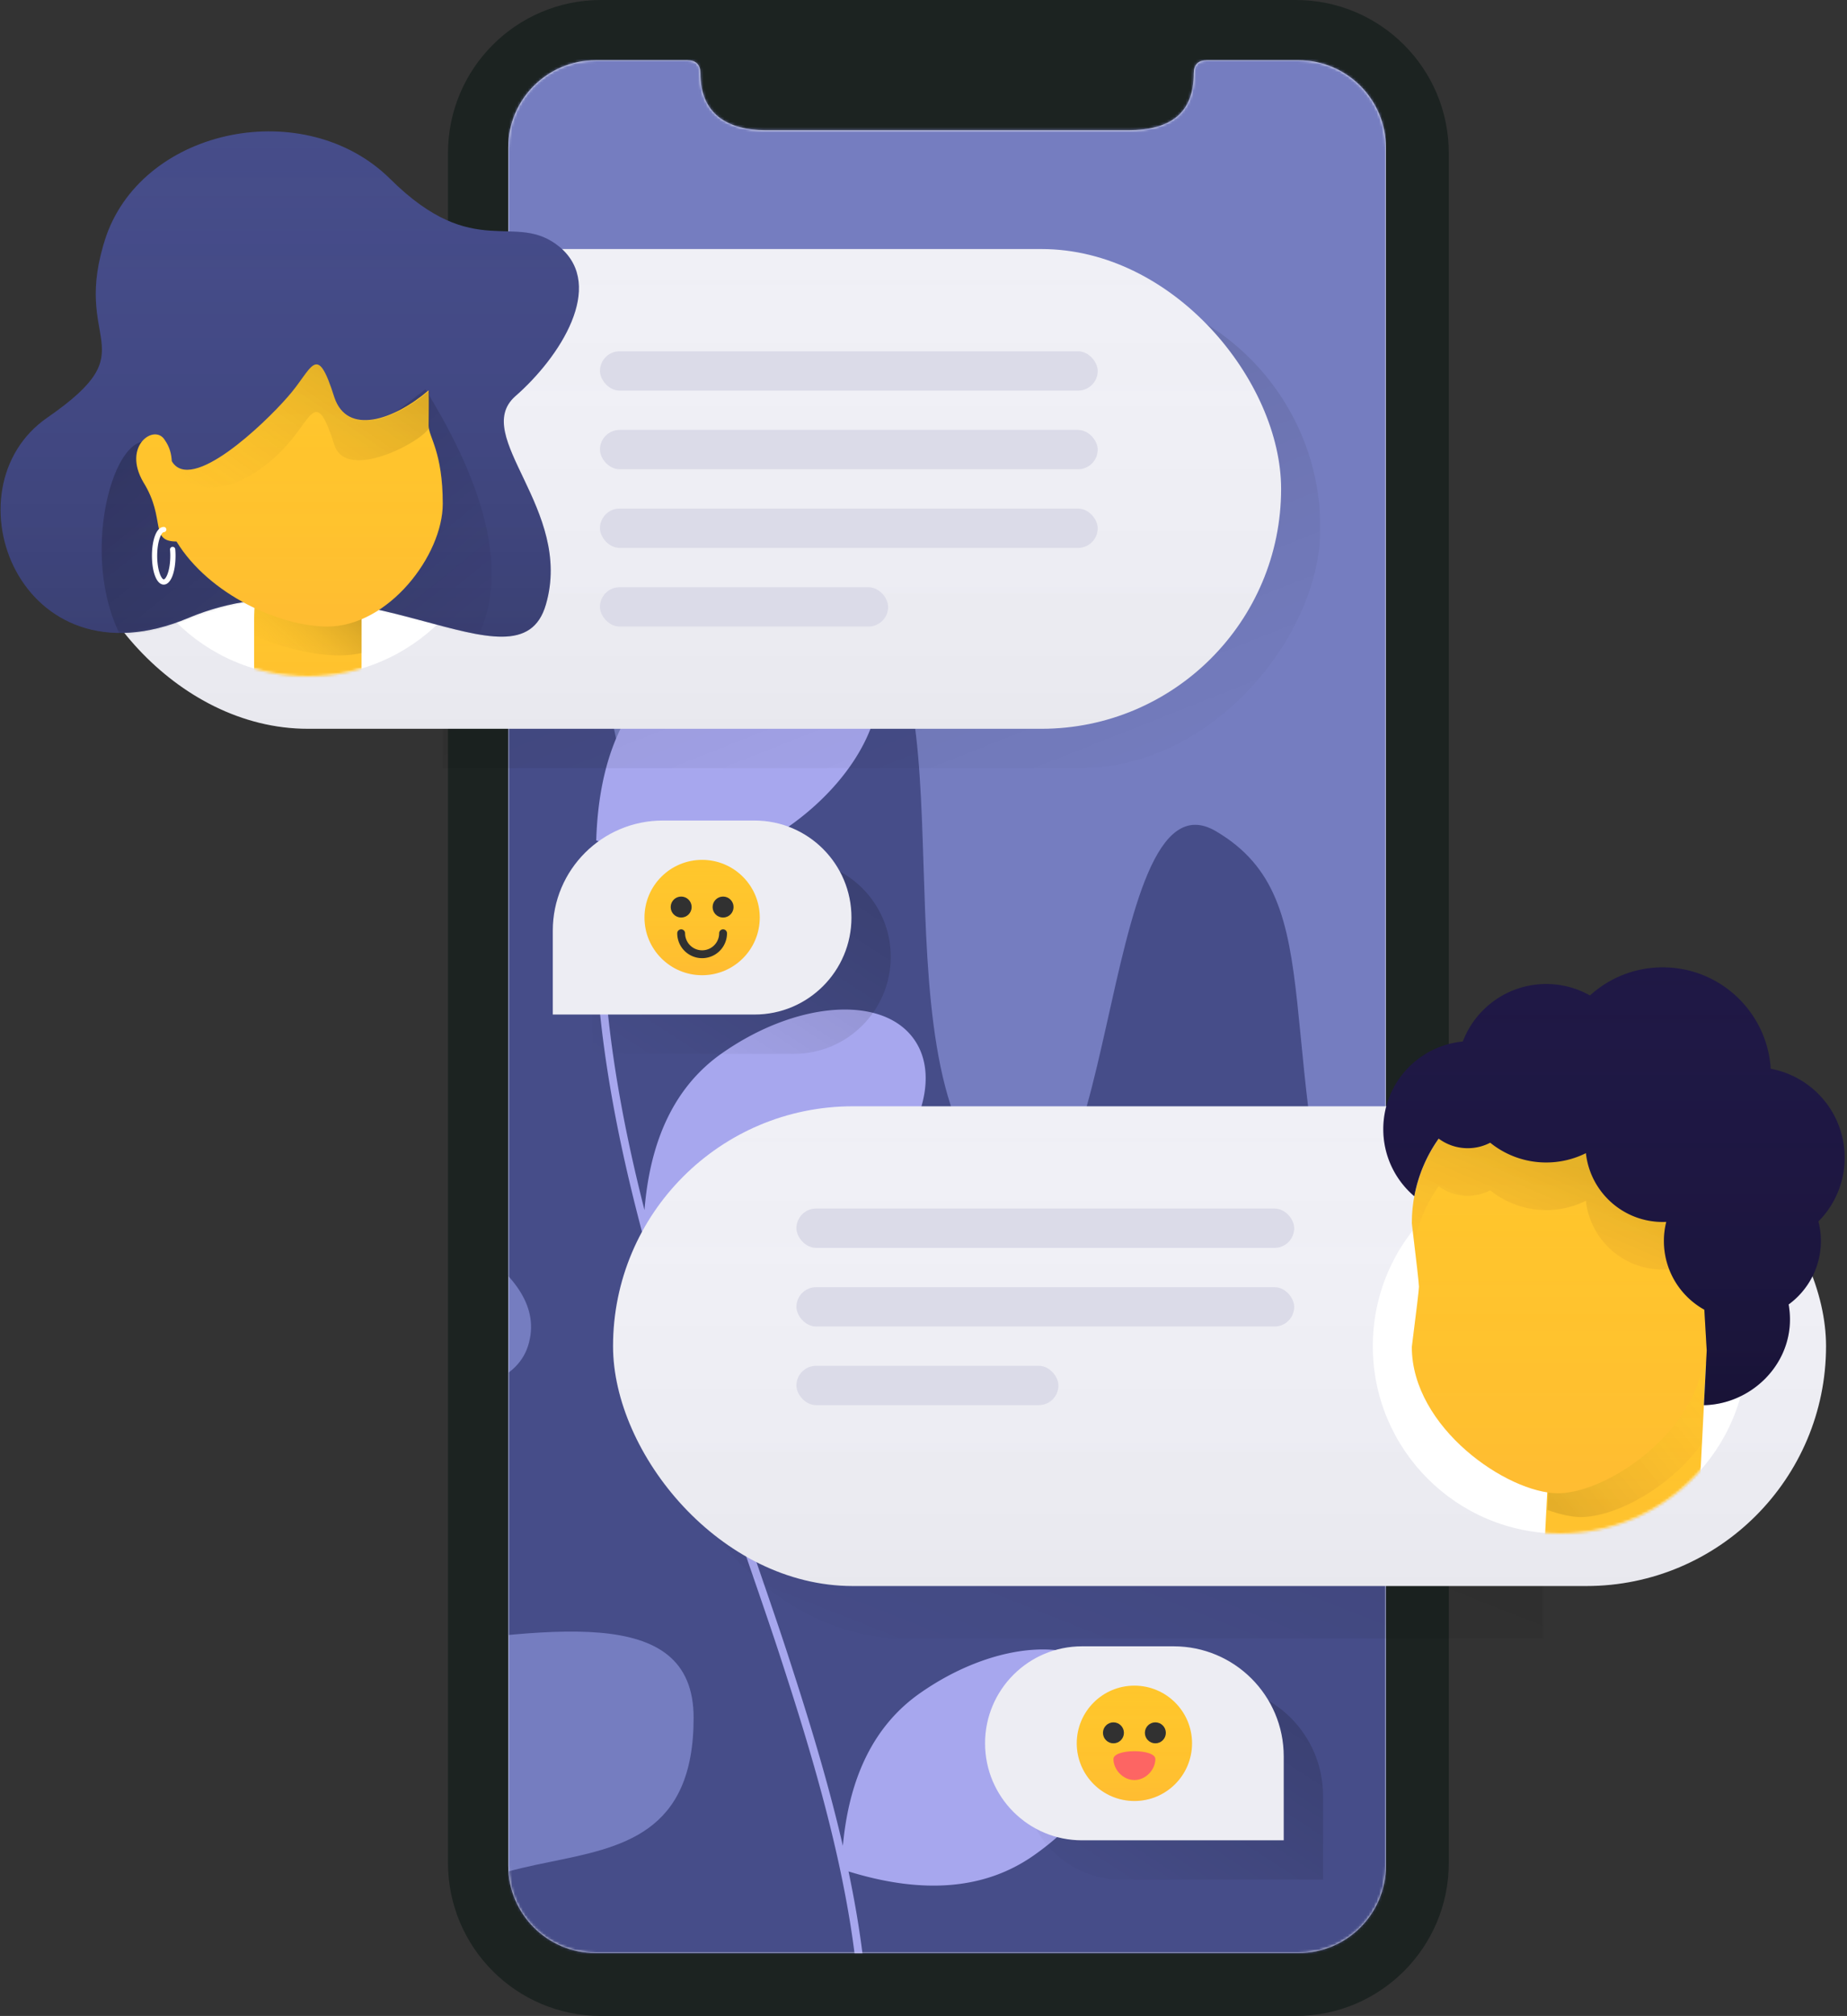 <svg width="705" height="769" xmlns="http://www.w3.org/2000/svg" xmlns:xlink="http://www.w3.org/1999/xlink"><rect width="100%" height="100%" fill="#333333" stroke="none"/><defs><linearGradient x1="100%" y1="0%" x2="0%" y2="100%" id="e"><stop stop-opacity=".183" offset="0%"/><stop stop-opacity="0" offset="100%"/></linearGradient><linearGradient x1="50%" y1="0%" x2="50%" y2="100%" id="g"><stop stop-color="#FFC62C" stop-opacity="0" offset="0%"/><stop stop-color="#FF6663" stop-opacity=".1" offset="100%"/></linearGradient><linearGradient x1="50%" y1="0%" x2="50%" y2="100%" id="i"><stop stop-color="#F0F0F6" stop-opacity="0" offset="0%"/><stop stop-opacity=".03" offset="100%"/></linearGradient><linearGradient x1="0%" y1="84.06%" x2="100%" y2="0%" id="m"><stop stop-opacity=".1" offset="0%"/><stop stop-color="#FF6663" stop-opacity="0" offset="100%"/></linearGradient><linearGradient x1="50%" y1="0%" x2="50%" y2="100%" id="p"><stop stop-color="#1F1845" stop-opacity="0" offset="0%"/><stop stop-opacity=".2" offset="100%"/></linearGradient><linearGradient x1="64.016%" y1="22.966%" x2="0%" y2="100%" id="q"><stop stop-opacity=".1" offset="0%"/><stop stop-color="#FF6663" stop-opacity="0" offset="100%"/></linearGradient><linearGradient x1="100%" y1="0%" x2="0%" y2="104.574%" id="w"><stop stop-opacity=".35" offset="0%"/><stop stop-color="#FFC62C" stop-opacity="0" offset="100%"/></linearGradient><linearGradient x1="50%" y1="0%" x2="50%" y2="100%" id="y"><stop stop-color="#403F9F" stop-opacity="0" offset="0%"/><stop stop-opacity=".2" offset="100%"/></linearGradient><linearGradient x1="0%" y1="0%" x2="100%" y2="100%" id="z"><stop stop-opacity=".3" offset="0%"/><stop stop-color="#1F1845" stop-opacity="0" offset="100%"/></linearGradient><linearGradient x1="100%" y1="0%" x2="0%" y2="100%" id="C"><stop stop-opacity=".2" offset="0%"/><stop stop-color="#FFC62C" stop-opacity="0" offset="100%"/></linearGradient><path d="M68.333 0c3.334 0 5 1.667 5 5.002 0 15.208 9.952 21.677 25 21.677h138.334c16.096 0 25-6.47 25-21.677 0-3.335 1.666-5.002 5-5.002h35C320.077 0 335 14.93 335 33.349V688.65C335 707.07 320.076 722 301.667 722H33.333C14.923 722 0 707.07 0 688.651V33.35C0 14.93 14.924 0 33.333 0h35z" id="a"/><path d="M335 2.218v758.564c0 1.225-.327 2.218-.73 2.218H.73c-.403 0-.73-.993-.73-2.218V2.218C0 .993.327 0 .73 0h333.54c.403 0 .73.993.73 2.218z" id="c"/><path d="M69.358 73.148h58.096l-3.631 70.804C123.47 160.217 110.01 173 93.867 173c-15.635 0-28.14-12.428-28.14-28.14 0-.038.01-.458 0-.908l3.63-70.804z" id="l"/><path d="M122.546 112.755c8.145 2.78 13.766 10.443 13.616 18.869-.169 9.837-6.206 17.624-14.224 20.074-4.843 27.57-37.417 48.915-55.218 48.915-19.264 0-55.827-24.995-55.827-55.827 1.815-14.24 2.723-21.9 2.723-22.978 0-1.079-.908-9.153-2.723-24.225 0-30.832 24.994-55.827 55.827-55.827 30.832 0 55.826 24.995 55.826 55.827v15.172z" id="n"/><path d="M122.384 167.018l1.07-20.87-.908-15.551c-9.203-5.112-15.432-14.932-15.432-26.206 0-2.515.31-4.958.894-7.292-.447.02-.896.03-1.347.03-15.193 0-27.704-11.484-29.325-26.245a33.9 33.9 0 01-15.155 3.551 33.898 33.898 0 01-21.37-7.541 18.529 18.529 0 01-8.586 2.095c-4.15 0-7.984-1.36-11.08-3.657a55.533 55.533 0 00-9.31 21.987C4.593 81.159 0 71.979 0 61.727 0 44.268 13.321 29.92 30.354 28.294c4.88-12.826 17.289-21.94 31.827-21.94 6.072 0 11.772 1.59 16.708 4.376C86.224 4.063 95.968 0 106.661 0c21.934 0 39.875 17.099 41.221 38.695 16.056 2.95 28.221 17.016 28.221 33.925 0 9.48-3.825 18.068-10.015 24.303.612 2.388.938 4.89.938 7.468 0 9.945-4.846 18.757-12.305 24.206a32.88 32.88 0 01.504 5.75c0 17.8-15.113 32.275-32.841 32.67z" id="o"/><path d="M71.5 87C82.822 87 92 102.395 92 121.386v20.228C92 160.604 82.822 176 71.5 176S51 160.605 51 141.614v-20.228C51 102.396 60.178 87 71.5 87z" id="v"/><path d="M40.61 39.826c14.759-41.449 76.01-53.43 108.234-21.657 32.51 32.309 47.7 11.804 64.94 26.168 17.358 14.802.06 41.855-17.137 56.85-17.033 15.217 22.301 43.116 11.726 79.408-10.445 36.215-72.066-21.939-136.492 5.14-64.427 27.08-92.97-49.364-53.82-76.427 39.151-27.064 8.358-27.58 22.55-69.482z" id="x"/><path d="M54.78 134.04c-8.3-14.032 4.262-22.539 8.095-16.217 1.913 2.722 2.533 5.312 2.698 8.108 7.356 12.515 35.213-14.173 44.069-24.326 9.665-10.707 11.052-21.985 17.987 0 4.888 14.55 22.465 8.793 35.975-2.703.145 4.258 0 8.808 0 13.515 0 4.249 5.396 9.869 5.396 29.732 0 19.68-20.732 46.851-44.069 46.851-17.78 0-45.008-11.977-57.56-32.435-10.457-.012-3.923-8.534-12.59-22.525z" id="B"/><circle id="f" cx="22" cy="22" r="22"/><circle id="j" cx="71.5" cy="71.5" r="71.5"/><circle id="r" cx="22" cy="22" r="22"/><circle id="t" cx="71.5" cy="71.5" r="71.5"/><rect id="h" x="0" y="53" width="463" height="183" rx="91.5"/><rect id="s" x="26" y="45" width="463" height="183" rx="91.5"/></defs><g fill="none" fill-rule="evenodd"><path d="M229.384 0h265.232C526.86 0 553 26.14 553 58.384v652.232C553 742.861 526.86 769 494.616 769H229.384C197.14 769 171 742.86 171 710.616V58.384C171 26.139 197.14 0 229.384 0z" fill="#1C2321"/><g transform="translate(194 23)"><mask id="b" fill="#fff"><use xlink:href="#a"/></mask><use fill="#FFF" xlink:href="#a"/><g mask="url(#b)"><g transform="translate(0 -11)"><mask id="d" fill="#fff"><use xlink:href="#c"/></mask><use fill="#757DC0" xlink:href="#c"/><path d="M459.704 847.15c-19.836-61.626 71.069-265.934 37.966-317.91-33.102-51.976-137.444 86.473-173.133-27.98-35.69-114.452-8.513-169.195-54.422-196.189-45.909-26.993-37.296 180-84.831 133.306-47.535-46.693-6.03-200.232-53.419-219.93-47.39-19.7-25.35 84.861-61.111 98.717C34.992 331.02 42.017 195.07 7.59 164.032c-34.426-31.037-86.168 18.385-47.48 141.04 38.689 122.654-87.893-.111-113.796 56.659-25.903 56.77 179.206 81.784 161.276 139.53-17.93 57.746-262.202-44.123-211.739 70.777 50.463 114.9 274.903-17.658 274.903 71.253S-39.89 662.993-39.89 757.866c0 94.874 519.43 150.908 499.594 89.283z" fill="#464D89" mask="url(#d)"/><path d="M37.383 309.794c-3.969 41.264 1.084 85.95 14.062 137.595.183.731.368 1.46.553 2.189 2.215-27.616 12.08-47.556 29.595-59.82 28.541-19.985 61.385-22.323 73.36-5.223 11.973 17.1-1.458 47.164-29.999 67.15-18.491 12.947-42.107 14.956-70.846 6.026 7.54 28.465 16.714 56.87 32.567 102.787.94 2.72 1.828 5.295 2.67 7.737 2.1-27.996 11.984-48.18 29.653-60.552 28.541-19.985 61.385-22.323 73.359-5.223 11.974 17.1-1.457 47.164-29.998 67.149-18.398 12.882-41.87 14.936-70.412 6.161 11.644 33.747 12.967 37.736 18.058 53.595 7.58 23.617 13.355 43.874 17.718 62.733 2.46-26.798 12.28-46.21 29.459-58.24 28.541-19.984 61.385-22.323 73.36-5.222 11.973 17.1-1.458 47.164-29.999 67.149-18.452 12.92-42.006 14.948-70.661 6.084 9.34 44.45 10.265 81.191 1.46 113.454a1.5 1.5 0 11-2.893-.79c9.073-33.248 7.638-71.488-2.88-118.384-4.424-19.725-10.408-40.906-18.42-65.867-5.763-17.954-6.691-20.671-23.31-68.805-17.79-51.526-27.186-81.053-35.304-113.357-13.12-52.212-18.196-97.418-14.077-139.238-.293-.095-.586-.19-.88-.287.972-31.443 10.971-53.825 29.999-67.149 28.54-19.985 61.385-22.323 73.359-5.222 11.973 17.1-1.457 47.163-29.999 67.148-18.213 12.753-41.398 14.894-69.554 6.422z" fill="#A7A7EE" fill-rule="nonzero" mask="url(#d)"/></g></g><rect fill="url(#e)" mask="url(#b)" transform="matrix(-1 0 0 1 157 0)" x="-153" y="87" width="463" height="183" rx="91.5"/><rect fill="url(#e)" mask="url(#b)" x="60" y="419" width="463" height="183" rx="91.5"/></g><path d="M52 15h35c23.196 0 42 18.804 42 42v32H52c-20.435 0-37-16.565-37-37s16.565-37 37-37z" fill="url(#e)" transform="translate(376 628)"/><path d="M413 628h35c23.196 0 42 18.804 42 42v32h-77c-20.435 0-37-16.565-37-37s16.565-37 37-37z" fill="#EDEDF3"/><g transform="translate(411 643)"><use fill="#FFC62C" xlink:href="#f"/><use fill="url(#g)" xlink:href="#f"/><circle fill="#313131" cx="14" cy="18" r="4"/><path d="M14 28c0 3.973 3.582 8 8 8s8-4.027 8-8c0-3.996-16-3.996-16 0z" fill="#FD6563"/><circle fill="#313131" cx="30" cy="18" r="4"/></g><g transform="translate(234 369)"><use fill="#F0F0F6" xlink:href="#h"/><use fill="url(#i)" xlink:href="#h"/><g transform="translate(290 73)"><mask id="k" fill="#fff"><use xlink:href="#j"/></mask><use fill="#FFF" xlink:href="#j"/><g mask="url(#k)"><use fill="#FFC62C" xlink:href="#l"/><use fill="url(#g)" xlink:href="#l"/></g><path d="M125.638 108.55c-11.96 16.752-32.852 28.14-46.295 28.14-3.402 0-7.925-.99-12.708-2.723l2.723-60.82h58.096l-1.816 35.403z" fill="url(#m)" mask="url(#k)"/></g><rect fill="#DBDBE8" x="70" y="152" width="100" height="15" rx="7.5"/><rect fill="#DBDBE8" x="70" y="122" width="190" height="15" rx="7.5"/><rect fill="#DBDBE8" x="70" y="92" width="190" height="15" rx="7.5"/><g><g transform="translate(294)"><use fill="#FFC62C" xlink:href="#n"/><use fill="url(#g)" xlink:href="#n"/></g><g transform="translate(294)"><use fill="#1F1845" xlink:href="#o"/><use fill="url(#p)" xlink:href="#o"/></g><path d="M109.253 115.266c-.842.012-2.247.018-2.592.018-15.193 0-27.704-11.484-29.325-26.245a33.9 33.9 0 01-15.155 3.551 33.898 33.898 0 01-21.37-7.541 18.529 18.529 0 01-8.586 2.095c-4.15 0-7.984-1.36-11.08-3.657a55.533 55.533 0 00-9.31 21.98c-.28-2.371-.595-5-.942-7.884 0-12.014 3.795-23.142 10.252-32.25a18.526 18.526 0 0011.08 3.656c3.097 0 6.018-.757 8.587-2.095a33.898 33.898 0 0021.369 7.541 33.9 33.9 0 0015.155-3.551c1.621 14.76 14.132 26.245 29.325 26.245.451 0 .9-.01 1.347-.03-.584 2.334-.198 4.885 0 7.398.894 11.348 1.505 10.766 1.245 10.77z" fill="url(#q)" transform="translate(294)"/></g></g><g><path d="M57 15h35c20.435 0 37 16.565 37 37s-16.565 37-37 37H15V57c0-23.196 18.804-42 42-42z" fill="url(#e)" transform="translate(211 313)"/><path d="M253 313h35c20.435 0 37 16.565 37 37s-16.565 37-37 37h-77v-32c0-23.196 18.804-42 42-42z" fill="#EDEDF3"/><g transform="translate(246 328)"><use fill="#FFC62C" xlink:href="#r"/><use fill="url(#g)" xlink:href="#r"/><circle fill="#313131" cx="14" cy="18" r="4"/><path d="M14 28a8 8 0 1016 0" stroke="#313131" stroke-width="3" stroke-linecap="round" stroke-linejoin="round"/><circle fill="#313131" cx="30" cy="18" r="4"/></g></g><g transform="translate(0 50)"><use fill="#F0F0F6" xlink:href="#s"/><use fill="url(#i)" xlink:href="#s"/><rect fill="#DBDBE8" x="229" y="174" width="110" height="15" rx="7.5"/><rect fill="#DBDBE8" x="229" y="144" width="190" height="15" rx="7.5"/><rect fill="#DBDBE8" x="229" y="114" width="190" height="15" rx="7.5"/><rect fill="#DBDBE8" x="229" y="84" width="190" height="15" rx="7.5"/><g transform="translate(46 65)"><mask id="u" fill="#fff"><use xlink:href="#t"/></mask><use fill="#FFF" xlink:href="#t"/><g mask="url(#u)"><use fill="#FFC62C" xlink:href="#v"/><use fill="url(#g)" xlink:href="#v"/></g><path d="M92 134.11a41.12 41.12 0 01-8.441.89c-9.52 0-21.06-2.614-32.559-7.538V116c0-9.941 8.059-18 18-18h5c9.941 0 18 8.059 18 18v18.11z" fill="url(#w)" mask="url(#u)"/></g><g><mask id="A" fill="#fff"><use xlink:href="#x"/></mask><use fill="#464D89" xlink:href="#x"/><use fill="url(#y)" xlink:href="#x"/><path d="M139.926 218.7c-2.504 1.663-4.678 3.658-6.415 6.11-3.928 5.377-9.065 6.895-15.246 6.096-14.902-2.697-35.946-20.814-65.206-28C23.107 169.26 47.064 95.123 64.06 125.55c13.198 23.363 45.958 14.336 98.312-27.07 23.984 38.845 30.933 69.917 20.745 92.943-2.89 6.623-5.43 11.808-8.047 16.126-12.64 3.28-26.008 5.007-35.145 11.151z" fill="url(#z)" mask="url(#A)"/><g><use fill="#FFC62C" xlink:href="#B"/><use fill="url(#g)" xlink:href="#B"/></g><path d="M62.5 151a1 1 0 110 2c-.379 0-1.005.758-1.531 2.26-.612 1.749-.969 4.158-.969 6.74s.357 4.991.969 6.74c.526 1.502 1.152 2.26 1.531 2.26s1.005-.758 1.531-2.26c.612-1.749.969-4.158.969-6.74 0-.783-.033-1.553-.096-2.298a1 1 0 111.992-.17c.069.802.104 1.629.104 2.468 0 6.059-1.73 11-4.5 11s-4.5-4.941-4.5-11 1.73-11 4.5-11z" fill="#FFF" fill-rule="nonzero"/><path d="M127.653 119.798c-7.005-22.082-8.404-10.712-18.16 0-8.917 10.319-32.135 27.042-44.493 6.335 7.49 12.723 35.576-14.184 44.493-24.438 9.756-10.777 11.155-22.147 18.16 0 4.915 14.687 22.636 8.884 36.321-2.715.083 4.301-.064 8.889 0 13.576-.064 4.342-31.406 21.994-36.32 7.242z" fill="url(#C)"/></g></g></g></svg>